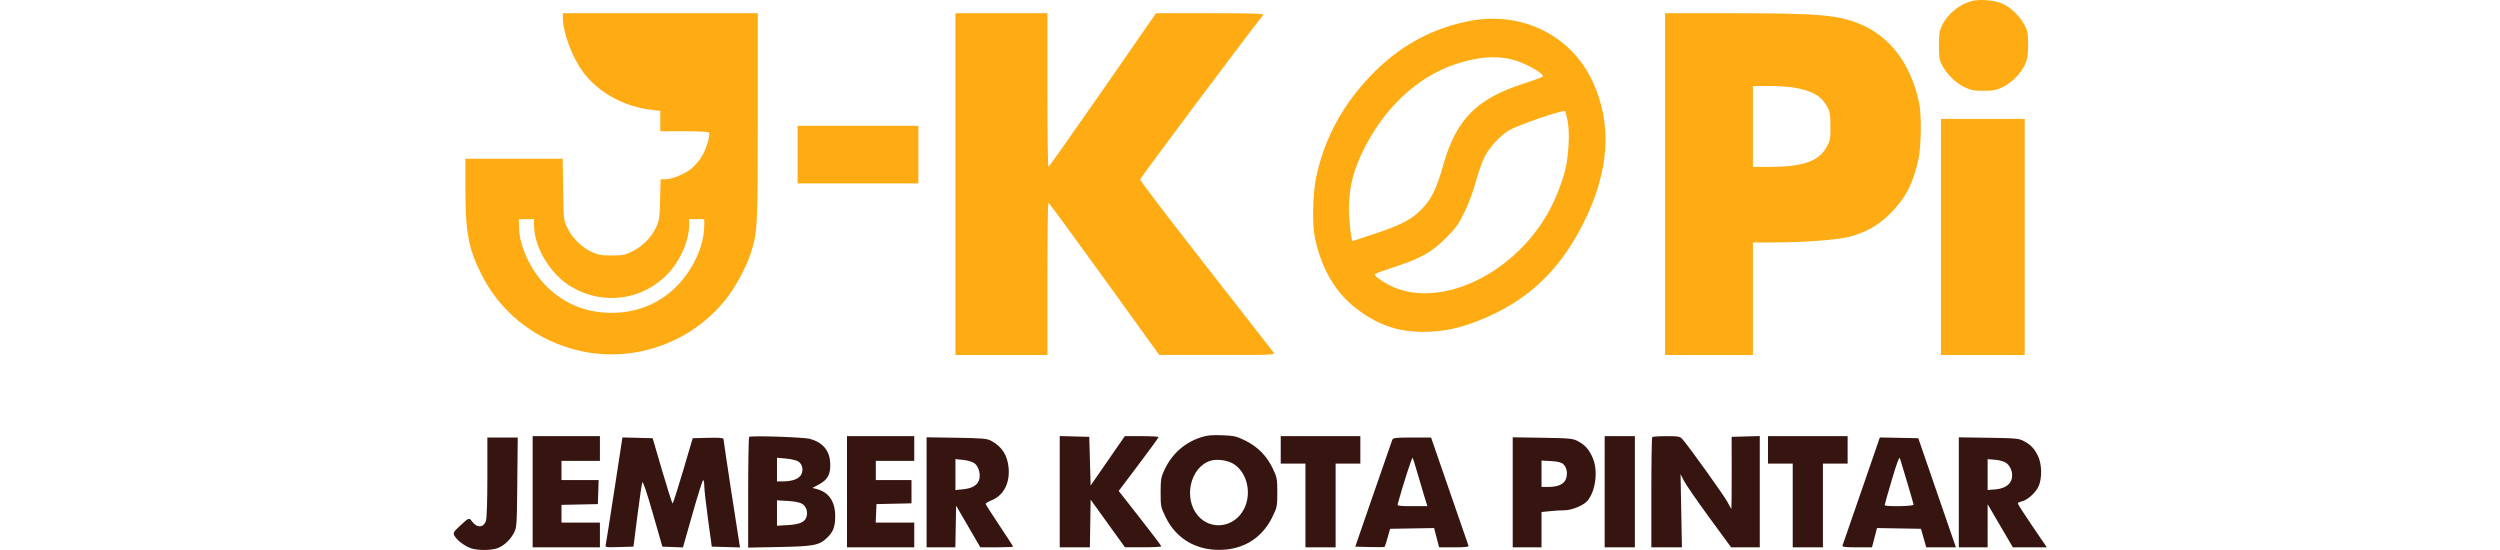 <svg width="1091" height="240" viewBox="0 0 1091 240" fill="none" xmlns="http://www.w3.org/2000/svg">
<path fill-rule="evenodd" clip-rule="evenodd" d="M860.654 0.395C855.176 1.777 850.034 5.947 847.523 11.045C846.353 13.419 846.138 14.791 846.143 19.848C846.147 24.951 846.353 26.224 847.533 28.443C849.639 32.404 853.382 36.113 857.134 37.956C860.022 39.374 861.254 39.615 865.606 39.615C869.957 39.615 871.189 39.374 874.077 37.956C878.019 36.019 881.946 32.006 883.778 28.04C884.818 25.79 885.072 24.119 885.07 19.548C885.068 14.539 884.877 13.499 883.473 10.863C881.414 6.992 877.438 3.165 873.823 1.57C870.55 0.127 864.025 -0.455 860.654 0.395ZM245.63 7.593C245.63 14.179 249.668 25.054 254.516 31.528C261.232 40.497 272.441 46.61 284.716 47.998L288.16 48.387V57.286H298.607C304.917 57.286 309.201 57.523 309.424 57.884C310.134 59.033 307.878 65.995 305.833 68.966C304.7 70.614 302.773 72.752 301.552 73.719C298.658 76.007 293.229 78.219 290.461 78.237L288.27 78.251L288.064 87.087C287.874 95.17 287.721 96.213 286.259 99.334C284.225 103.679 280.385 107.52 275.848 109.748C272.706 111.29 271.65 111.495 266.895 111.487C262.33 111.479 260.982 111.234 258.092 109.887C253.745 107.861 249.572 103.693 247.529 99.334C245.969 96.007 245.925 95.593 245.739 82.594L245.548 69.266H203.101V82.665C203.101 101.319 204.432 108.42 210.037 119.646C217.938 135.473 232.064 147.152 249.375 152.169C273.911 159.279 300.614 150.774 316.65 130.74C320.886 125.448 325.611 116.759 327.603 110.598C330.575 101.402 330.69 99.191 330.69 50.918V5.771H245.63V7.593ZM416.947 154.924H457.081V121.679C457.081 103.395 457.283 88.449 457.53 88.468C457.777 88.487 468.762 103.438 481.94 121.694L505.9 154.886L531.242 154.905C555.747 154.924 556.558 154.888 555.802 153.821C555.371 153.214 542.08 136.195 526.266 116C510.453 95.806 497.533 78.849 497.555 78.318C497.585 77.632 543.484 16.285 551.274 6.52C551.75 5.923 547.053 5.771 528.183 5.771H504.494L481.236 39.286C468.445 57.72 457.777 72.815 457.53 72.831C457.283 72.847 457.081 57.765 457.081 39.316V5.771H416.947V154.924ZM726.635 154.924H764.972V105.806L773.807 105.803C786.912 105.798 801.394 104.739 806.737 103.393C814.175 101.52 819.7 98.421 824.873 93.22C831.631 86.425 834.893 80.145 837.19 69.507C838.43 63.764 838.615 50.236 837.525 45.006C834.012 28.148 825.012 16.058 811.889 10.567C802.2 6.513 793.625 5.776 756.136 5.773L726.635 5.771V154.924ZM640.241 9.354C622.609 13.071 608.052 21.738 595.394 36.053C584.593 48.268 577.67 61.846 574.394 77.24C572.878 84.364 572.583 97.811 573.813 103.709C576.642 117.264 582.771 127.705 592.053 134.782C601.185 141.744 609.953 144.796 620.91 144.825C631.615 144.853 641.143 142.359 653.257 136.358C669.692 128.215 681.838 115.676 691.013 97.382C702.275 74.927 703.653 54.354 695.138 35.817C685.616 15.087 663.534 4.442 640.241 9.354ZM659.408 25.843C664.824 27.12 673.323 31.67 673.323 33.292C673.323 33.57 669.751 34.936 665.386 36.327C644.458 42.996 635.462 52.033 629.835 72.044C627.007 82.099 624.775 86.725 620.673 91.027C616.229 95.687 611.795 98.046 600.152 101.943C594.789 103.738 590.355 105.207 590.299 105.207C589.72 105.207 588.62 95.809 588.653 91.13C588.72 81.431 590.631 74.05 595.601 64.291C604.498 46.822 618.525 33.795 634.388 28.27C643.889 24.961 652.235 24.151 659.408 25.843ZM782.343 38.142C790.753 39.469 794.876 41.812 797.49 46.746C798.57 48.784 798.792 50.213 798.803 55.189C798.815 60.786 798.695 61.393 796.973 64.428C793.565 70.436 786.639 72.798 772.31 72.839L764.972 72.86V37.519L771.711 37.523C775.417 37.526 780.202 37.804 782.343 38.142ZM684.14 52.974C685.123 58.187 684.561 68.3 682.933 74.657C681.444 80.476 678.248 88.281 675.208 93.526C659.581 120.488 627.5 135.04 606.673 124.612C602.585 122.565 599.414 120.162 600.044 119.588C600.318 119.338 604.048 117.988 608.331 116.587C619.94 112.791 624.711 110.129 630.848 104.024C635.271 99.625 636.429 98.021 639.08 92.621C640.894 88.927 642.922 83.5 644.004 79.449C645.015 75.66 646.698 70.823 647.743 68.701C649.846 64.426 654.222 59.591 658.348 56.983C661.879 54.751 682.468 47.669 683.01 48.5C683.231 48.839 683.74 50.852 684.14 52.974ZM847.036 154.924H883.576V51.895H847.036V154.924ZM348.061 80.048H400.774V54.89H348.061V80.048ZM233.051 98.192C233.051 107.912 240.181 119.741 249.296 125.143C263.419 133.513 280.853 131.01 291.844 119.035C297.132 113.273 300.739 104.821 300.739 98.192V95.623H307.328V98.522C307.328 108.087 301.254 120.134 292.869 127.197C285.524 133.383 276.843 136.501 266.895 136.525C257.033 136.547 248.298 133.41 240.922 127.197C232.537 120.134 226.462 108.087 226.462 98.522V95.623H233.051V98.192Z" fill="#FFAB13"/>
<path fill-rule="evenodd" clip-rule="evenodd" d="M523.964 190.882C516.845 193.234 511.418 198.101 508.163 205.054C506.675 208.233 506.5 209.27 506.5 214.927C506.499 221.029 506.577 221.406 508.755 225.812C512.968 234.338 520.598 239.355 530.193 239.911C541.393 240.559 550.379 235.485 555.159 225.812C557.337 221.406 557.415 221.028 557.415 214.927C557.415 209.065 557.277 208.314 555.507 204.579C552.877 199.028 548.938 194.994 543.542 192.328C539.566 190.362 538.586 190.134 533.305 189.94C528.714 189.772 526.716 189.974 523.964 190.882ZM232.452 238.856H261.804V228.074H245.031V220.322L260.905 219.988L261.251 209.505H245.031V201.119H261.804V190.337H232.452V238.856ZM326.946 190.659C326.699 190.921 326.497 201.898 326.497 215.053V238.97L340.124 238.717C355.003 238.442 357.487 237.971 360.835 234.79C363.614 232.15 364.456 229.977 364.482 225.379C364.518 218.846 361.691 214.726 356.237 213.365L354.529 212.939L357.435 211.371C361.323 209.275 362.571 206.835 362.292 201.874C361.995 196.584 359.029 193.087 353.523 191.535C350.825 190.775 327.56 190.008 326.946 190.659ZM369.625 238.856H398.977V228.074H382.15L382.504 219.988L397.779 219.652V209.505H382.205V201.119H398.977V190.337H369.625V238.856ZM462.472 238.856H475.623L475.95 218.034L490.925 238.819L498.862 238.838C503.227 238.848 506.796 238.654 506.793 238.407C506.79 238.16 502.606 232.624 497.494 226.105L488.201 214.251L496.901 202.706C501.686 196.356 505.601 190.975 505.601 190.749C505.601 190.522 502.287 190.337 498.238 190.337H490.874L475.95 211.884L475.351 190.636L462.472 190.296V238.856ZM558.913 202.317H569.695V238.856H582.873V202.317H593.655V190.337H558.913V202.317ZM700.279 238.856H713.457V190.337H700.279V238.856ZM721.045 190.736C720.825 190.955 720.645 201.872 720.645 214.996V238.856H733.992L733.396 206.9L734.888 209.849C735.708 211.472 740.674 218.662 745.922 225.828L755.464 238.856H767.967V190.295L755.687 190.636L755.709 206.36C755.721 215.009 755.658 222.084 755.57 222.084C755.481 222.084 754.758 220.803 753.963 219.239C752.609 216.571 736.903 194.635 734.234 191.684C733.13 190.464 732.47 190.337 727.229 190.337C724.048 190.337 721.264 190.516 721.045 190.736ZM771.561 202.317H782.343V238.856H795.521V202.317H806.304V190.337H771.561V202.317ZM212.685 208.218C212.685 219.082 212.444 226.191 212.036 227.361C210.969 230.422 208.002 230.443 205.874 227.405C204.768 225.825 204.507 225.931 200.705 229.501C197.801 232.23 197.643 232.521 198.357 233.854C199.345 235.702 202.711 238.257 205.443 239.233C208.429 240.301 214.666 240.244 217.346 239.124C220.171 237.944 222.621 235.625 224.271 232.567C225.508 230.274 225.571 229.323 225.75 210.553L225.937 190.936H212.685V208.218ZM268.16 213.53C266.251 225.977 264.548 236.777 264.375 237.53C264.06 238.897 264.071 238.9 270.248 238.728L276.437 238.557L278.162 225.079C279.111 217.666 280.07 211.11 280.293 210.509C280.554 209.806 282.183 214.592 284.879 223.987L289.059 238.557L298.044 238.894L302.216 224.199C304.511 216.117 306.599 209.505 306.858 209.505C307.117 209.505 307.346 210.786 307.368 212.35C307.389 213.915 308.131 220.452 309.015 226.876L310.623 238.557L322.965 238.899L322.619 236.931C321.916 232.938 315.715 192.171 315.715 191.545C315.715 191.108 313.525 190.952 309.006 191.066L302.297 191.235L298.099 205.462C295.79 213.286 293.729 219.688 293.519 219.688C293.31 219.688 291.267 213.286 288.978 205.462L284.819 191.235L271.629 190.898L268.16 213.53ZM404.368 238.856H416.916L417.247 220.659L427.82 238.856H434.963C438.891 238.856 442.106 238.715 442.106 238.543C442.106 238.37 439.41 234.199 436.116 229.272C432.821 224.346 430.127 220.107 430.128 219.852C430.129 219.597 431.346 218.888 432.831 218.277C437.985 216.158 440.758 210.832 440.158 204.206C439.65 198.61 437.236 194.864 432.521 192.357C430.703 191.39 428.699 191.215 417.396 191.038L404.368 190.834V238.856ZM607.579 191.984C607.351 192.561 603.626 203.275 599.3 215.795L591.435 238.557L597.715 238.728C601.17 238.822 604.107 238.788 604.243 238.652C604.379 238.516 604.974 236.687 605.566 234.587L606.642 230.77L625.847 230.442L628.03 238.856H634.567C639.545 238.856 641.039 238.678 640.83 238.108C640.678 237.696 636.947 226.914 632.538 214.147L624.523 190.936H616.258C608.945 190.936 607.946 191.056 607.579 191.984ZM660.145 238.856H672.724V223.453L676.406 223.068C678.431 222.856 681.329 222.681 682.846 222.677C685.85 222.671 690.93 220.605 692.619 218.703C696.386 214.458 697.525 205.265 694.98 199.628C693.337 195.989 691.741 194.215 688.598 192.53C686.4 191.352 685.124 191.229 673.174 191.04L660.145 190.834V238.856ZM812.354 214.132C807.948 226.907 804.217 237.696 804.061 238.108C803.846 238.679 805.345 238.856 810.359 238.856H816.938L819.121 230.442L838.308 230.77L840.619 238.856H853.559L848.446 224.031C845.633 215.877 841.939 205.162 840.237 200.22L837.142 191.235L820.364 190.904L812.354 214.132ZM854.823 238.856H867.403V220.031L878.415 238.856H893.241L886.911 229.562C883.429 224.45 880.581 220.023 880.581 219.725C880.581 219.428 881.341 219.017 882.271 218.813C884.743 218.27 888.359 215.042 889.63 212.243C891.167 208.859 891.114 202.847 889.516 199.322C887.995 195.969 886.355 194.182 883.276 192.525C881.071 191.338 879.84 191.22 867.852 191.043L854.823 190.852V238.856ZM832.302 210.514C833.817 215.517 835.056 219.898 835.056 220.248C835.056 220.98 822.483 221.168 822.467 220.437C822.461 220.19 823.876 215.202 825.611 209.353C827.896 201.649 828.873 199.091 829.156 200.069C829.371 200.811 830.786 205.511 832.302 210.514ZM618.408 205.911C619.295 209.041 620.672 213.69 621.468 216.244L622.914 220.886H616.301C610.291 220.886 609.715 220.79 609.981 219.838C612.416 211.114 616.174 199.456 616.444 199.789C616.637 200.026 617.52 202.781 618.408 205.911ZM348.37 201.369C350.114 202.513 350.699 204.943 349.72 206.988C348.804 208.903 345.972 210.022 341.921 210.07L339.076 210.104V199.748L343.052 200.119C345.239 200.323 347.632 200.886 348.37 201.369ZM425.298 202.197C427.154 203.578 428.104 207.281 427.205 209.624C426.331 211.9 424.165 213.121 420.288 213.521L416.947 213.866V200.352L420.356 200.704C422.287 200.903 424.43 201.551 425.298 202.197ZM538.787 202.745C544.419 206.703 546.271 215.453 542.889 222.122C538.79 230.207 528.479 231.7 522.775 225.037C516.326 217.503 519.391 203.912 528.174 201.094C531.206 200.121 536.148 200.89 538.787 202.745ZM875.663 202.126C876.58 202.806 877.529 204.29 877.845 205.536C878.991 210.057 876.284 213.11 870.722 213.571L867.403 213.847V200.371L870.722 200.647C872.751 200.815 874.672 201.39 875.663 202.126ZM682.196 202.514C683.726 203.899 684.23 206.575 683.405 208.941C682.592 211.27 679.944 212.5 675.739 212.5H672.724V200.983L676.874 201.218C679.751 201.381 681.382 201.778 682.196 202.514ZM350.098 219.893C351.826 221.026 352.568 223.149 352.01 225.371C351.407 227.772 349.078 228.847 343.818 229.152L339.076 229.426V218.336L343.818 218.611C346.853 218.787 349.112 219.248 350.098 219.893Z" fill="#361410"/>
</svg>
